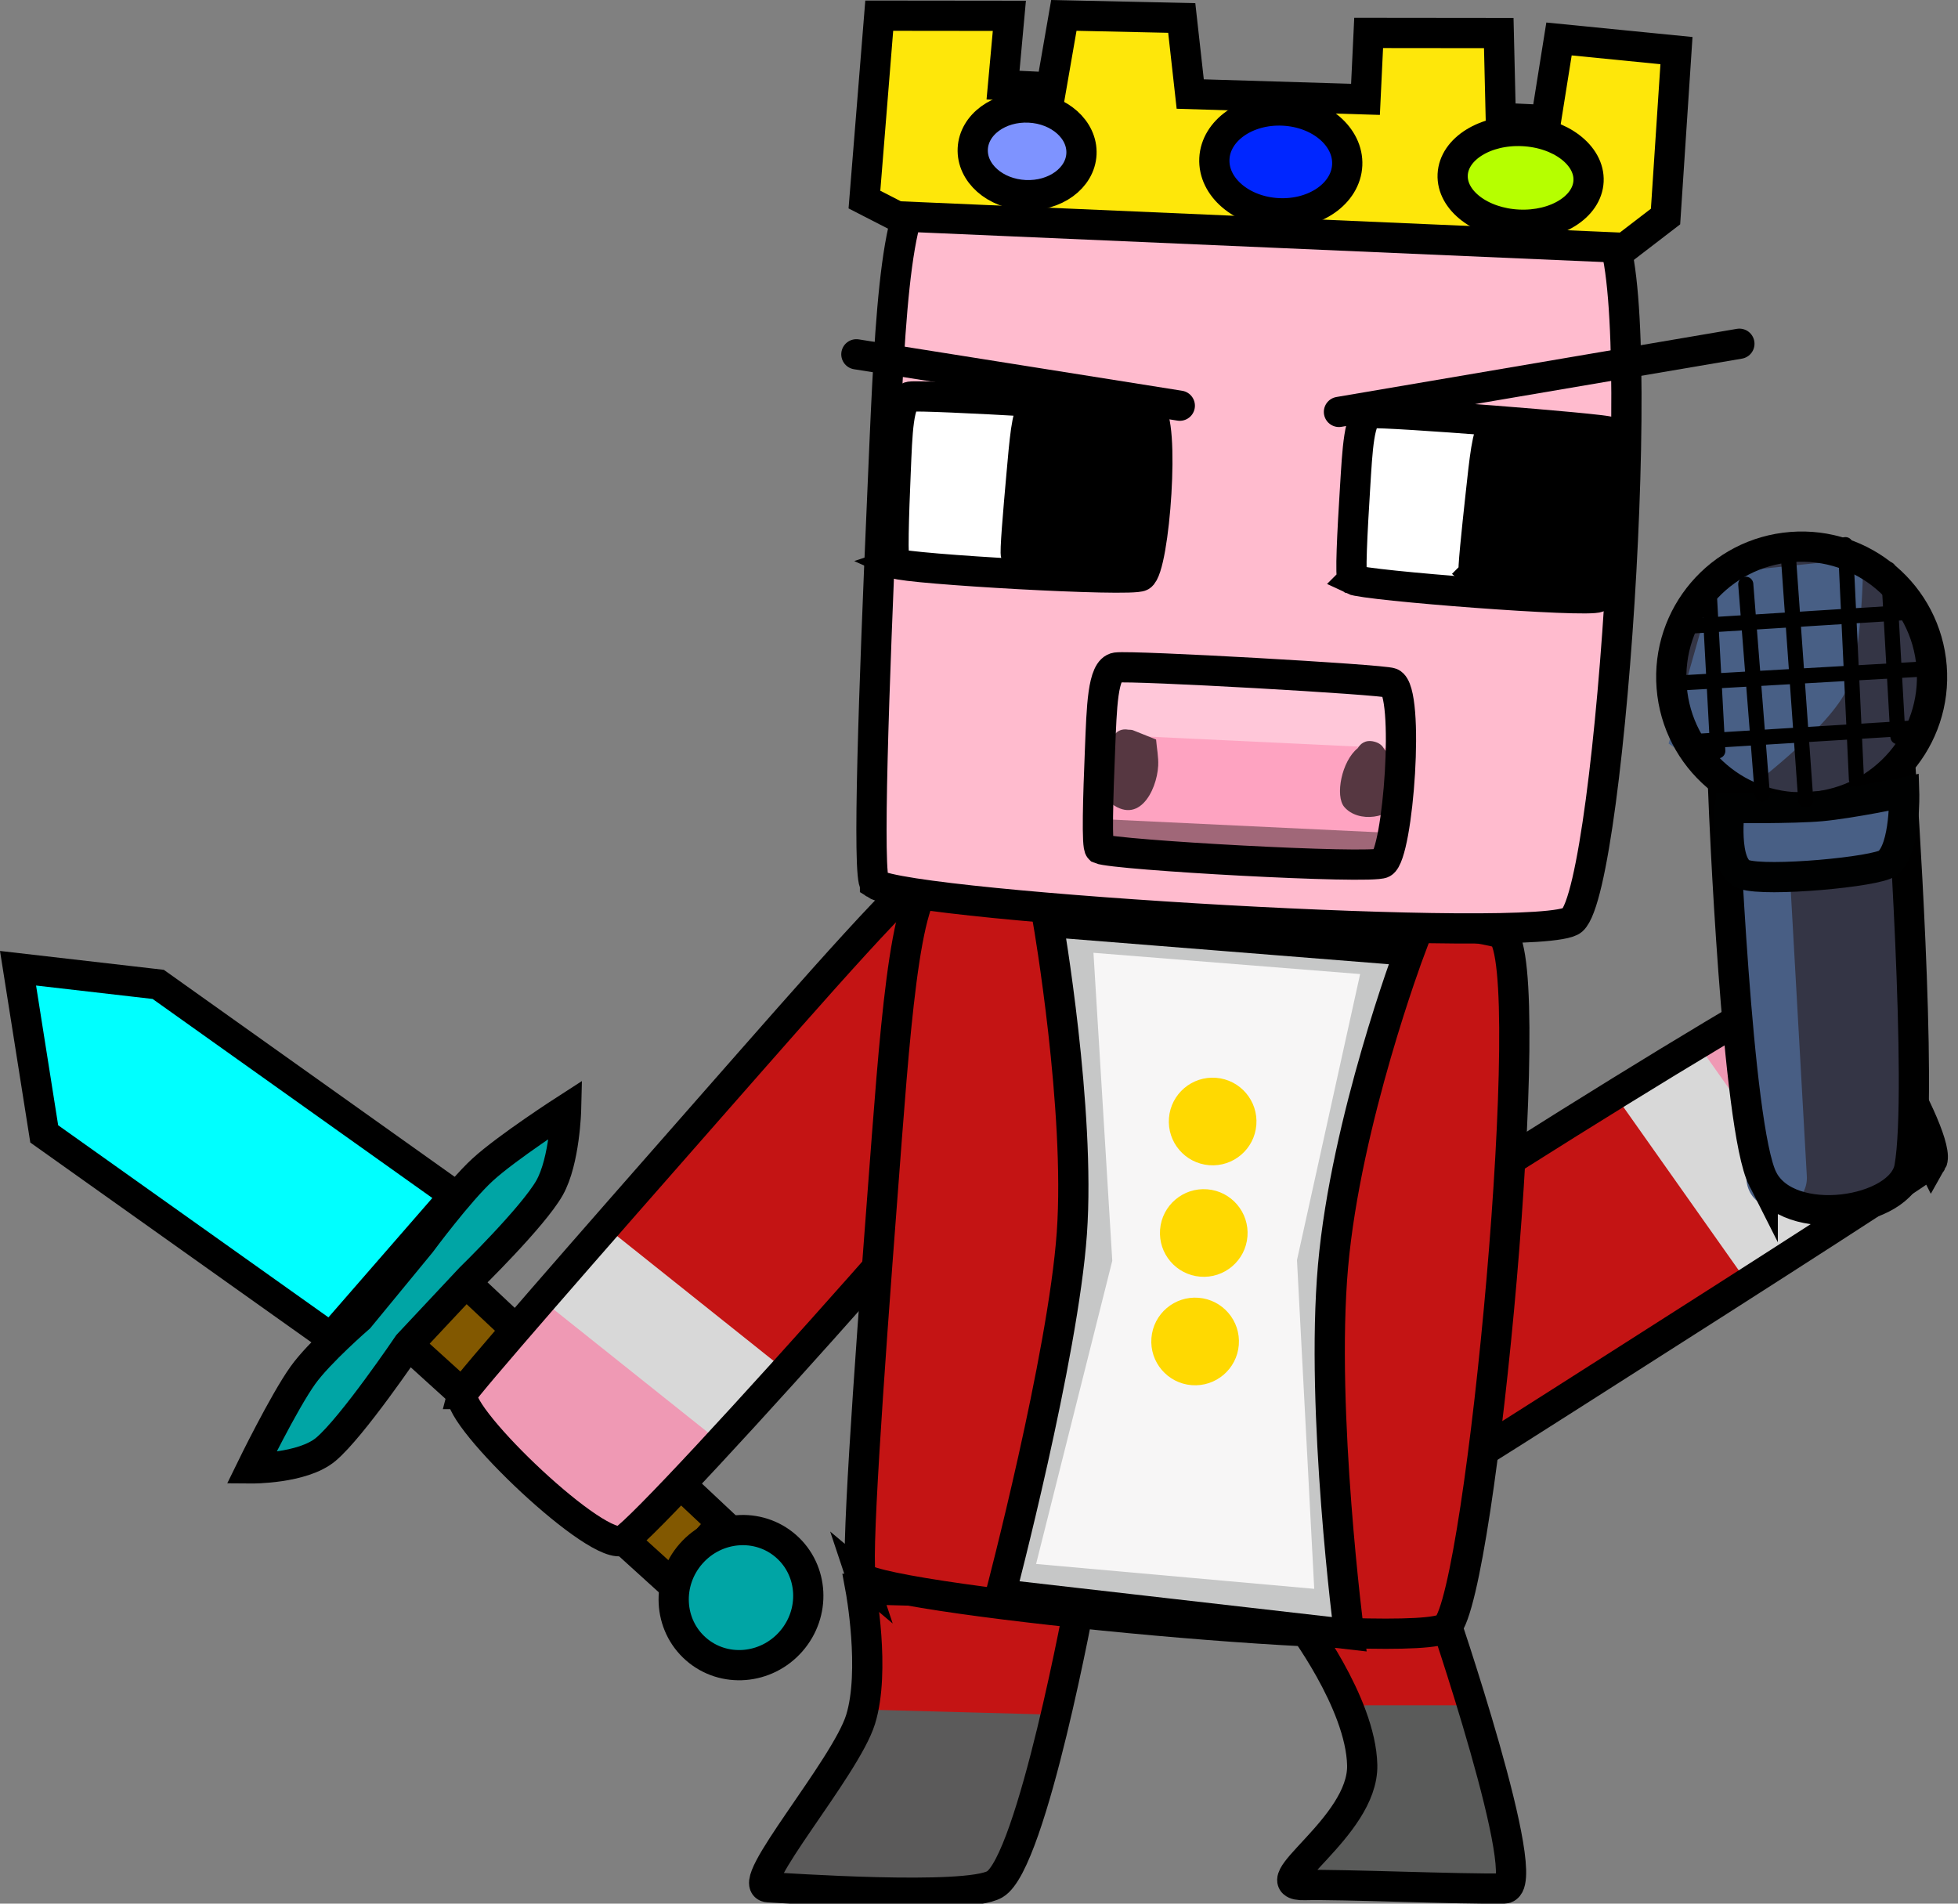 <svg version="1.1" xmlns="http://www.w3.org/2000/svg" xmlns:xlink="http://www.w3.org/1999/xlink" width="323.885" height="314.883" viewBox="0,0,323.885,314.883"><rect x="0" y="0" width="323.885" height="314.883" fill="#808080" stroke="none"/><g transform="translate(-44.591,-18.393)"><g data-paper-data="{&quot;isPaintingLayer&quot;:true}" fill-rule="nonzero" stroke-linejoin="miter" stroke-miterlimit="10" stroke-dasharray="" stroke-dashoffset="0" style="mix-blend-mode: normal"><g stroke-linecap="round"><path d="M282.924,284.028c0,0 15.904,46.401 10.5,46.498c-7.37,0.133 -27.153,-0.724 -33,-0.567c-7.992,0.215 9.738,-9.459 9.5,-19.847c-0.238,-10.388 -10.5,-23.816 -10.5,-23.816z" fill="#c41414" stroke="none" stroke-width="0"/><path d="M285.799,300.722c0,0 2.773,7.22 3.637,11.313c1.025,4.858 3.363,17.437 3.363,17.437l-31.25,-1.25l9.75,-15.25c0,0 -0.039,-5.57 -0.265,-7.695c-0.18,-1.691 -0.485,-4.555 -0.485,-4.555z" fill="#5a5b5a" stroke="#5a5b5a" stroke-width="0.5"/><path d="M282.924,284.278c0,0 15.904,46.401 10.5,46.498c-7.37,0.133 -27.153,-0.724 -33,-0.567c-7.992,0.215 9.738,-9.459 9.5,-19.847c-0.238,-10.388 -10.5,-23.816 -10.5,-23.816z" fill="none" stroke="#000000" stroke-width="5"/></g><g stroke="#000000" stroke-width="5"><path d="M121.329,230.268l42.679,40.06l-8.568,9.777l-43.338,-39.308z" fill="#825800" stroke-linecap="round"/><path d="M112.102,240.797c0,0 -9.259,13.694 -13.629,17.347c-3.847,3.215 -12.304,3.141 -12.304,3.141c0,0 5.361,-10.987 8.535,-15.419c2.695,-3.763 9.31,-9.496 9.31,-9.496l10.169,-12.363c0,0 6.247,-8.452 10.201,-12.091c4.061,-3.737 13.851,-10.045 13.851,-10.045c0,0 -0.205,8.537 -2.747,13.017c-2.735,4.82 -13.125,14.958 -13.125,14.958z" fill="#00a5a5" stroke-linecap="round"/><path d="M99.317,239.652l-47.409,-33.697l-4.334,-27.403l23.188,2.671l49.039,34.898z" fill="#00ffff" stroke-linecap="round"/><path d="M175.436,289.909c-4.115,4.696 -11.155,5.257 -15.724,1.253c-4.569,-4.004 -4.937,-11.057 -0.822,-15.752c4.115,-4.696 11.155,-5.257 15.724,-1.253c4.569,4.004 4.937,11.057 0.822,15.752z" fill="#00a5a5" stroke-linecap="butt"/></g><g stroke-linecap="butt"><path d="M121.942,248.333c0.223,-0.903 21.524,-25.238 41.552,-48.02c17.255,-19.628 33.436,-38.219 35.898,-38.343c2.722,-0.137 25.765,22.053 25.263,24.263c-1.15,5.062 -70.546,83.014 -76.034,86.277c-3.946,2.346 -27.641,-20.287 -26.678,-24.177z" fill="#c41414" stroke="none" stroke-width="0"/><path d="M120.638,250.989l15.537,-18.004l26.756,22.854l-15.537,18.004z" fill="#ef99b4" stroke="none" stroke-width="NaN"/><path d="M135.886,234.752l9.817,-12.678l27.121,21.634l-9.817,12.678z" fill="#d8d8d8" stroke="none" stroke-width="NaN"/><path d="M121.037,248.989c0.223,-0.903 21.524,-25.238 41.552,-48.02c17.255,-19.628 33.436,-38.219 35.898,-38.343c2.722,-0.137 25.765,22.053 25.263,24.263c-1.15,5.062 -70.546,83.014 -76.034,86.277c-3.946,2.346 -27.641,-20.287 -26.678,-24.177z" fill="none" stroke="#000000" stroke-width="5"/></g><g stroke-linecap="butt"><path d="M363.086,210.971c-0.466,0.805 -27.705,18.238 -53.289,34.536c-22.042,14.041 -42.763,27.385 -45.162,26.818c-2.653,-0.627 -18.597,-28.361 -17.499,-30.343c2.515,-4.541 90.888,-60.061 97.069,-61.665c4.444,-1.154 20.891,27.187 18.882,30.655z" fill="#c41414" stroke="none" stroke-width="0"/><path d="M365.962,208.589l-20.745,12.418l-20.433,-28.687l20.745,-12.418z" fill="#ef99b4" stroke="none" stroke-width="NaN"/><path d="M345.909,220.128l-12.961,9.439l-20.016,-28.337l12.961,-9.439z" fill="#d8d8d8" stroke="none" stroke-width="NaN"/><path d="M364.138,210.594c-0.466,0.805 -27.705,18.238 -53.289,34.536c-22.042,14.041 -42.763,27.385 -45.162,26.818c-2.653,-0.627 -18.597,-28.361 -17.499,-30.343c2.515,-4.541 90.888,-60.061 97.069,-61.665c4.444,-1.154 20.891,27.187 18.882,30.655z" fill="none" stroke="#000000" stroke-width="5"/></g><g stroke-linecap="round"><path d="M223.924,280.778c0,0 -8.218,46.282 -14.5,50c-4.815,2.85 -35.339,0.625 -38,0.5c-4.289,-0.202 12.969,-20.592 15.5,-29c2.531,-8.408 0,-22.5 0,-22.5z" fill="#c41414" stroke="none" stroke-width="0"/><path d="M217.049,302.222l-6.75,23.75l-2.75,3l-12.25,1l-23,-1.25c0,0 11.345,-14.019 14.161,-19.05c1.847,-3.301 2.839,-8.2 2.839,-8.2z" fill="#5b5a5a" stroke="#5b5a5a" stroke-width="0.5"/><path d="M223.424,282.235c0,0 -8.102,44.296 -14.296,47.855c-4.747,2.728 -34.84,0.598 -37.464,0.479c-4.228,-0.193 12.786,-19.708 15.281,-27.756c2.495,-8.048 0,-21.535 0,-21.535z" fill="none" stroke="#000000" stroke-width="5"/></g><path d="M187.085,279.331c-1.089,-0.915 1.187,-33.176 3.496,-63.422c1.989,-26.059 3.539,-50.659 8.424,-51.996c5.401,-1.478 91.263,6.783 94.022,8.999c6.32,5.076 -3.383,108.998 -9.138,114.636c-4.138,4.053 -92.11,-4.277 -96.804,-8.218z" fill="#c41414" stroke="#000000" stroke-width="5" stroke-linecap="butt"/><g><path d="M189.333,164.617c-1.337,-0.89 -0.148,-33.21 1.173,-63.515c1.139,-26.11 1.823,-50.75 7.562,-52.2c6.345,-1.603 108.695,4.683 112.075,6.837c7.744,4.932 1.102,109.098 -5.468,114.87c-4.723,4.15 -109.583,-2.157 -115.342,-5.991z" fill="#ffbbce" stroke="#000000" stroke-width="5" stroke-linecap="butt"/><g stroke="#000000" stroke-width="5" stroke-linecap="butt"><path d="M192.659,111.581c-0.475,-0.22 -0.221,-7.93 0.09,-15.159c0.268,-6.228 0.384,-12.107 2.397,-12.42c2.226,-0.345 38.302,1.758 39.503,2.292c2.752,1.223 0.943,26.056 -1.341,27.396c-1.642,0.963 -38.602,-1.16 -40.65,-2.109z" fill="#ffffff"/><path d="M212.657,110.165c-0.225,-0.201 0.339,-6.898 0.904,-13.175c0.487,-5.408 0.877,-10.516 1.9,-10.747c1.13,-0.255 19.013,2.314 19.582,2.803c1.304,1.12 -1.006,22.669 -2.221,23.786c-0.874,0.803 -19.196,-1.801 -20.164,-2.668z" fill="#000000"/></g><g stroke="#000000" stroke-width="5" stroke-linecap="butt"><path d="M268.353,114.274c-0.471,-0.23 -0.066,-7.933 0.386,-15.154c0.39,-6.221 0.62,-12.097 2.64,-12.37c2.233,-0.302 38.26,2.507 39.451,3.064c2.728,1.277 0.433,26.07 -1.877,27.364c-1.661,0.931 -38.572,-1.915 -40.601,-2.904z" fill="#ffffff"/><path d="M288.375,113.249c-0.221,-0.206 0.474,-6.89 1.161,-13.155c0.592,-5.397 1.083,-10.497 2.11,-10.707c1.135,-0.232 18.964,2.686 19.523,3.186c1.282,1.145 -1.449,22.645 -2.686,23.738c-0.89,0.786 -19.157,-2.176 -20.108,-3.062z" fill="#000000"/></g><g stroke="#000000" stroke-width="5"><path d="M211.555,21.011l-1.046,11.463l7.991,0.38l2.069,-11.915l19.502,0.428l1.403,12.581l28.991,0.879l0.523,-10.988l21.523,0.023l0.333,14.032l7.492,0.357l2.14,-13.413l19.43,1.926l-1.807,27.445l-6.754,5.185l-120.387,-5.23l-5.375,-2.759l2.449,-30.418z" fill="#fee70a" stroke-linecap="round"/><path d="M214.147,50.668c-4.965,-0.236 -8.835,-3.67 -8.645,-7.67c0.19,-4 4.37,-7.05 9.335,-6.814c4.965,0.236 8.835,3.67 8.645,7.67c-0.19,4 -4.37,7.05 -9.335,6.814z" fill="#7e93ff" stroke-linecap="butt"/><path d="M256.052,53.664c-6.068,-0.289 -10.807,-4.324 -10.583,-9.013c0.223,-4.689 5.323,-8.256 11.392,-7.967c6.068,0.289 10.807,4.324 10.583,9.013c-0.223,4.689 -5.323,8.256 -11.392,7.967z" fill="#0026ff" stroke-linecap="butt"/><path d="M295.757,55.554c-6.206,-0.295 -11.072,-4.001 -10.869,-8.276c0.204,-4.275 5.4,-7.502 11.606,-7.206c6.206,0.295 11.072,4.001 10.869,8.276c-0.204,4.275 -5.4,7.502 -11.606,7.206z" fill="#b6ff00" stroke-linecap="butt"/></g><g stroke-linecap="butt"><path d="M226.068,157.771c-0.548,-0.24 -0.29,-8.624 0.035,-16.483c0.28,-6.771 0.386,-13.165 2.701,-13.501c2.559,-0.372 44.058,1.97 45.443,2.553c3.171,1.334 1.203,28.335 -1.418,29.788c-1.884,1.045 -44.401,-1.32 -46.76,-2.356z" fill="#fea3c1" stroke="none" stroke-width="0"/><path d="M228.918,139.972l0.499,-10.488l45.948,2.187l-0.499,10.488z" fill="#ffc7d9" stroke="none" stroke-width="0"/><path d="M231.255,139.096c0.405,-0.006 0.696,0.067 0.696,0.067l3.874,1.552c0.116,1.451 0.424,2.899 0.348,4.353c-0.218,4.131 -3.413,10.547 -8.689,5.432c-1.795,-1.74 0.431,-7.519 0.937,-9.542c0,0 0.573,-2.294 2.836,-1.862z" fill="#563741" stroke="none" stroke-width="0.5"/><path d="M273.53,142.258c0.632,0.629 1.036,1.577 1.191,2.557c1.631,1.427 3.049,3.069 1.524,5.931c-1.632,3.063 -6.958,3.832 -9.284,1.133c-1.565,-1.816 -0.442,-7.622 2.233,-9.733c0.392,-0.657 1.197,-1.459 2.71,-1.08c0.89,0.222 1.372,0.69 1.625,1.192z" fill="#563741" stroke="none" stroke-width="0.5"/><path d="M226.493,159.378l0.262,-5.494l48.445,2.306l-0.262,5.494z" fill="#a06778" stroke="none" stroke-width="0"/><path d="M226.52,158.794c-0.548,-0.24 -0.29,-8.624 0.035,-16.483c0.28,-6.771 0.386,-13.165 2.701,-13.501c2.559,-0.372 44.058,1.97 45.443,2.553c3.171,1.334 1.203,28.335 -1.418,29.788c-1.884,1.045 -44.401,-1.32 -46.76,-2.356z" fill="none" stroke="#000000" stroke-width="5"/></g></g><g><g stroke-linecap="round"><path d="M277.86,174.658c0,0 -10.554,28.101 -12.684,52.157c-2.131,24.056 2.669,60.905 2.669,60.905l-57.658,-6.602c0,0 10.34,-39.311 11.785,-59.752c1.445,-20.442 -3.922,-51.474 -3.922,-51.474z" fill="#f7f6f6" stroke="none" stroke-width="0"/><path d="M212.838,279.322l13.223,-52.616l-3.265,-53.428l49.842,3.973l-10.991,49.784l2.987,56.917z" fill="none" stroke="#c6c7c7" stroke-width="5"/><path d="M277.781,175.655c0,0 -10.554,28.101 -12.684,52.157c-2.131,24.056 2.669,60.905 2.669,60.905l-57.658,-6.602c0,0 10.34,-39.311 11.785,-59.752c1.445,-20.442 -3.922,-51.474 -3.922,-51.474z" fill="none" stroke="#000000" stroke-width="5"/></g><path d="M237.956,203.328c0.318,-3.991 3.812,-6.969 7.803,-6.651c3.991,0.318 6.969,3.812 6.651,7.803c-0.318,3.991 -3.812,6.969 -7.803,6.651c-3.991,-0.318 -6.969,-3.812 -6.651,-7.803z" fill="#ffd901" stroke="none" stroke-width="NaN" stroke-linecap="butt"/><path d="M236.486,221.769c0.318,-3.991 3.812,-6.969 7.803,-6.651c3.991,0.318 6.969,3.812 6.651,7.803c-0.318,3.991 -3.812,6.969 -7.803,6.651c-3.991,-0.318 -6.969,-3.812 -6.651,-7.803z" fill="#ffd901" stroke="none" stroke-width="NaN" stroke-linecap="butt"/><path d="M235.055,239.712c0.318,-3.991 3.812,-6.969 7.803,-6.651c3.991,0.318 6.969,3.812 6.651,7.803c-0.318,3.991 -3.812,6.969 -7.803,6.651c-3.991,-0.318 -6.969,-3.812 -6.651,-7.803z" fill="#ffd901" stroke="none" stroke-width="NaN" stroke-linecap="butt"/></g><path d="M239.75,85.5l-53.5,-8.5" fill="none" stroke="#000000" stroke-width="5" stroke-linecap="round"/><g><path d="M335.633,214.386c-4.296,-8.473 -6.473,-62.545 -6.473,-62.545c0,0 10.951,4.425 15.733,3.746c4.991,-0.709 13.612,-7.912 13.612,-7.912c0,0 3.663,52.098 1.396,64.799c-1.338,7.499 -19.972,10.385 -24.268,1.912z" fill="#343545" stroke="none" stroke-width="0" stroke-linecap="butt"/><path d="M321.395,131.744c-0.936,-11.876 7.933,-22.261 19.809,-23.197c11.876,-0.936 22.261,7.933 23.197,19.809c0.936,11.876 -7.933,22.261 -19.809,23.197c-11.876,0.936 -22.261,-7.933 -23.197,-19.809z" fill="#343545" stroke="none" stroke-width="0" stroke-linecap="butt"/><path d="M335.778,165.229l2.7,48.015" fill="none" stroke="#485e84" stroke-width="10" stroke-linecap="round"/><path d="M336.175,213.416c-4.296,-8.473 -6.473,-62.545 -6.473,-62.545c0,0 10.951,4.425 15.733,3.746c4.991,-0.709 13.612,-7.912 13.612,-7.912c0,0 3.663,52.098 1.396,64.799c-1.338,7.499 -19.972,10.385 -24.268,1.912z" fill="none" stroke="#000000" stroke-width="5" stroke-linecap="butt"/><path d="M320.609,141.388l7.983,-28.138l24.219,-2.526c0,0 -0.066,15.059 -2.535,21.27c-2.674,6.724 -17.575,17.714 -17.575,17.714z" fill="#485f85" stroke="none" stroke-width="0" stroke-linecap="butt"/><path d="M321.112,132.075c-0.936,-11.876 7.933,-22.261 19.809,-23.197c11.876,-0.936 22.261,7.933 23.197,19.809c0.936,11.876 -7.933,22.261 -19.809,23.197c-11.876,0.936 -22.261,-7.933 -23.197,-19.809z" fill="none" stroke="#000000" stroke-width="5" stroke-linecap="butt"/><path d="M333.089,163.032c-3.655,-1.273 -2.379,-10.985 -2.379,-10.985c0,0 10.395,0.118 15.098,-0.306c4.909,-0.443 13.763,-2.296 13.763,-2.296c0,0 0.297,9.259 -2.71,11.714c-1.776,1.45 -20.117,3.146 -23.772,1.873z" fill="#485f85" stroke="#000101" stroke-width="5" stroke-linecap="butt"/><path d="M336.104,149.749l-2.735,-34.712" fill="none" stroke="#000000" stroke-width="2.5" stroke-linecap="round"/><path d="M327.395,117.671l1.346,24.93" fill="none" stroke="#000000" stroke-width="2.5" stroke-linecap="round"/><path d="M340.355,109.541l2.936,41.187" fill="none" stroke="#000000" stroke-width="2.5" stroke-linecap="round"/><path d="M351.674,147.286l-1.821,-38.802" fill="none" stroke="#000000" stroke-width="2.5" stroke-linecap="round"/><path d="M358.538,140.254l-1.564,-27.695" fill="none" stroke="#000000" stroke-width="2.5" stroke-linecap="round"/><path d="M325.217,141.025l36.296,-2.241" fill="none" stroke="#000000" stroke-width="2.5" stroke-linecap="round"/><path d="M321.985,131.388l42.771,-2.442" fill="none" stroke="#000000" stroke-width="2.5" stroke-linecap="round"/><path d="M323.409,122.003l38.139,-2.387" fill="none" stroke="#000000" stroke-width="2.5" stroke-linecap="round"/></g><path d="M332.314,75.253l-66.239,11.275" fill="none" stroke="#000000" stroke-width="5" stroke-linecap="round"/></g></g></svg>